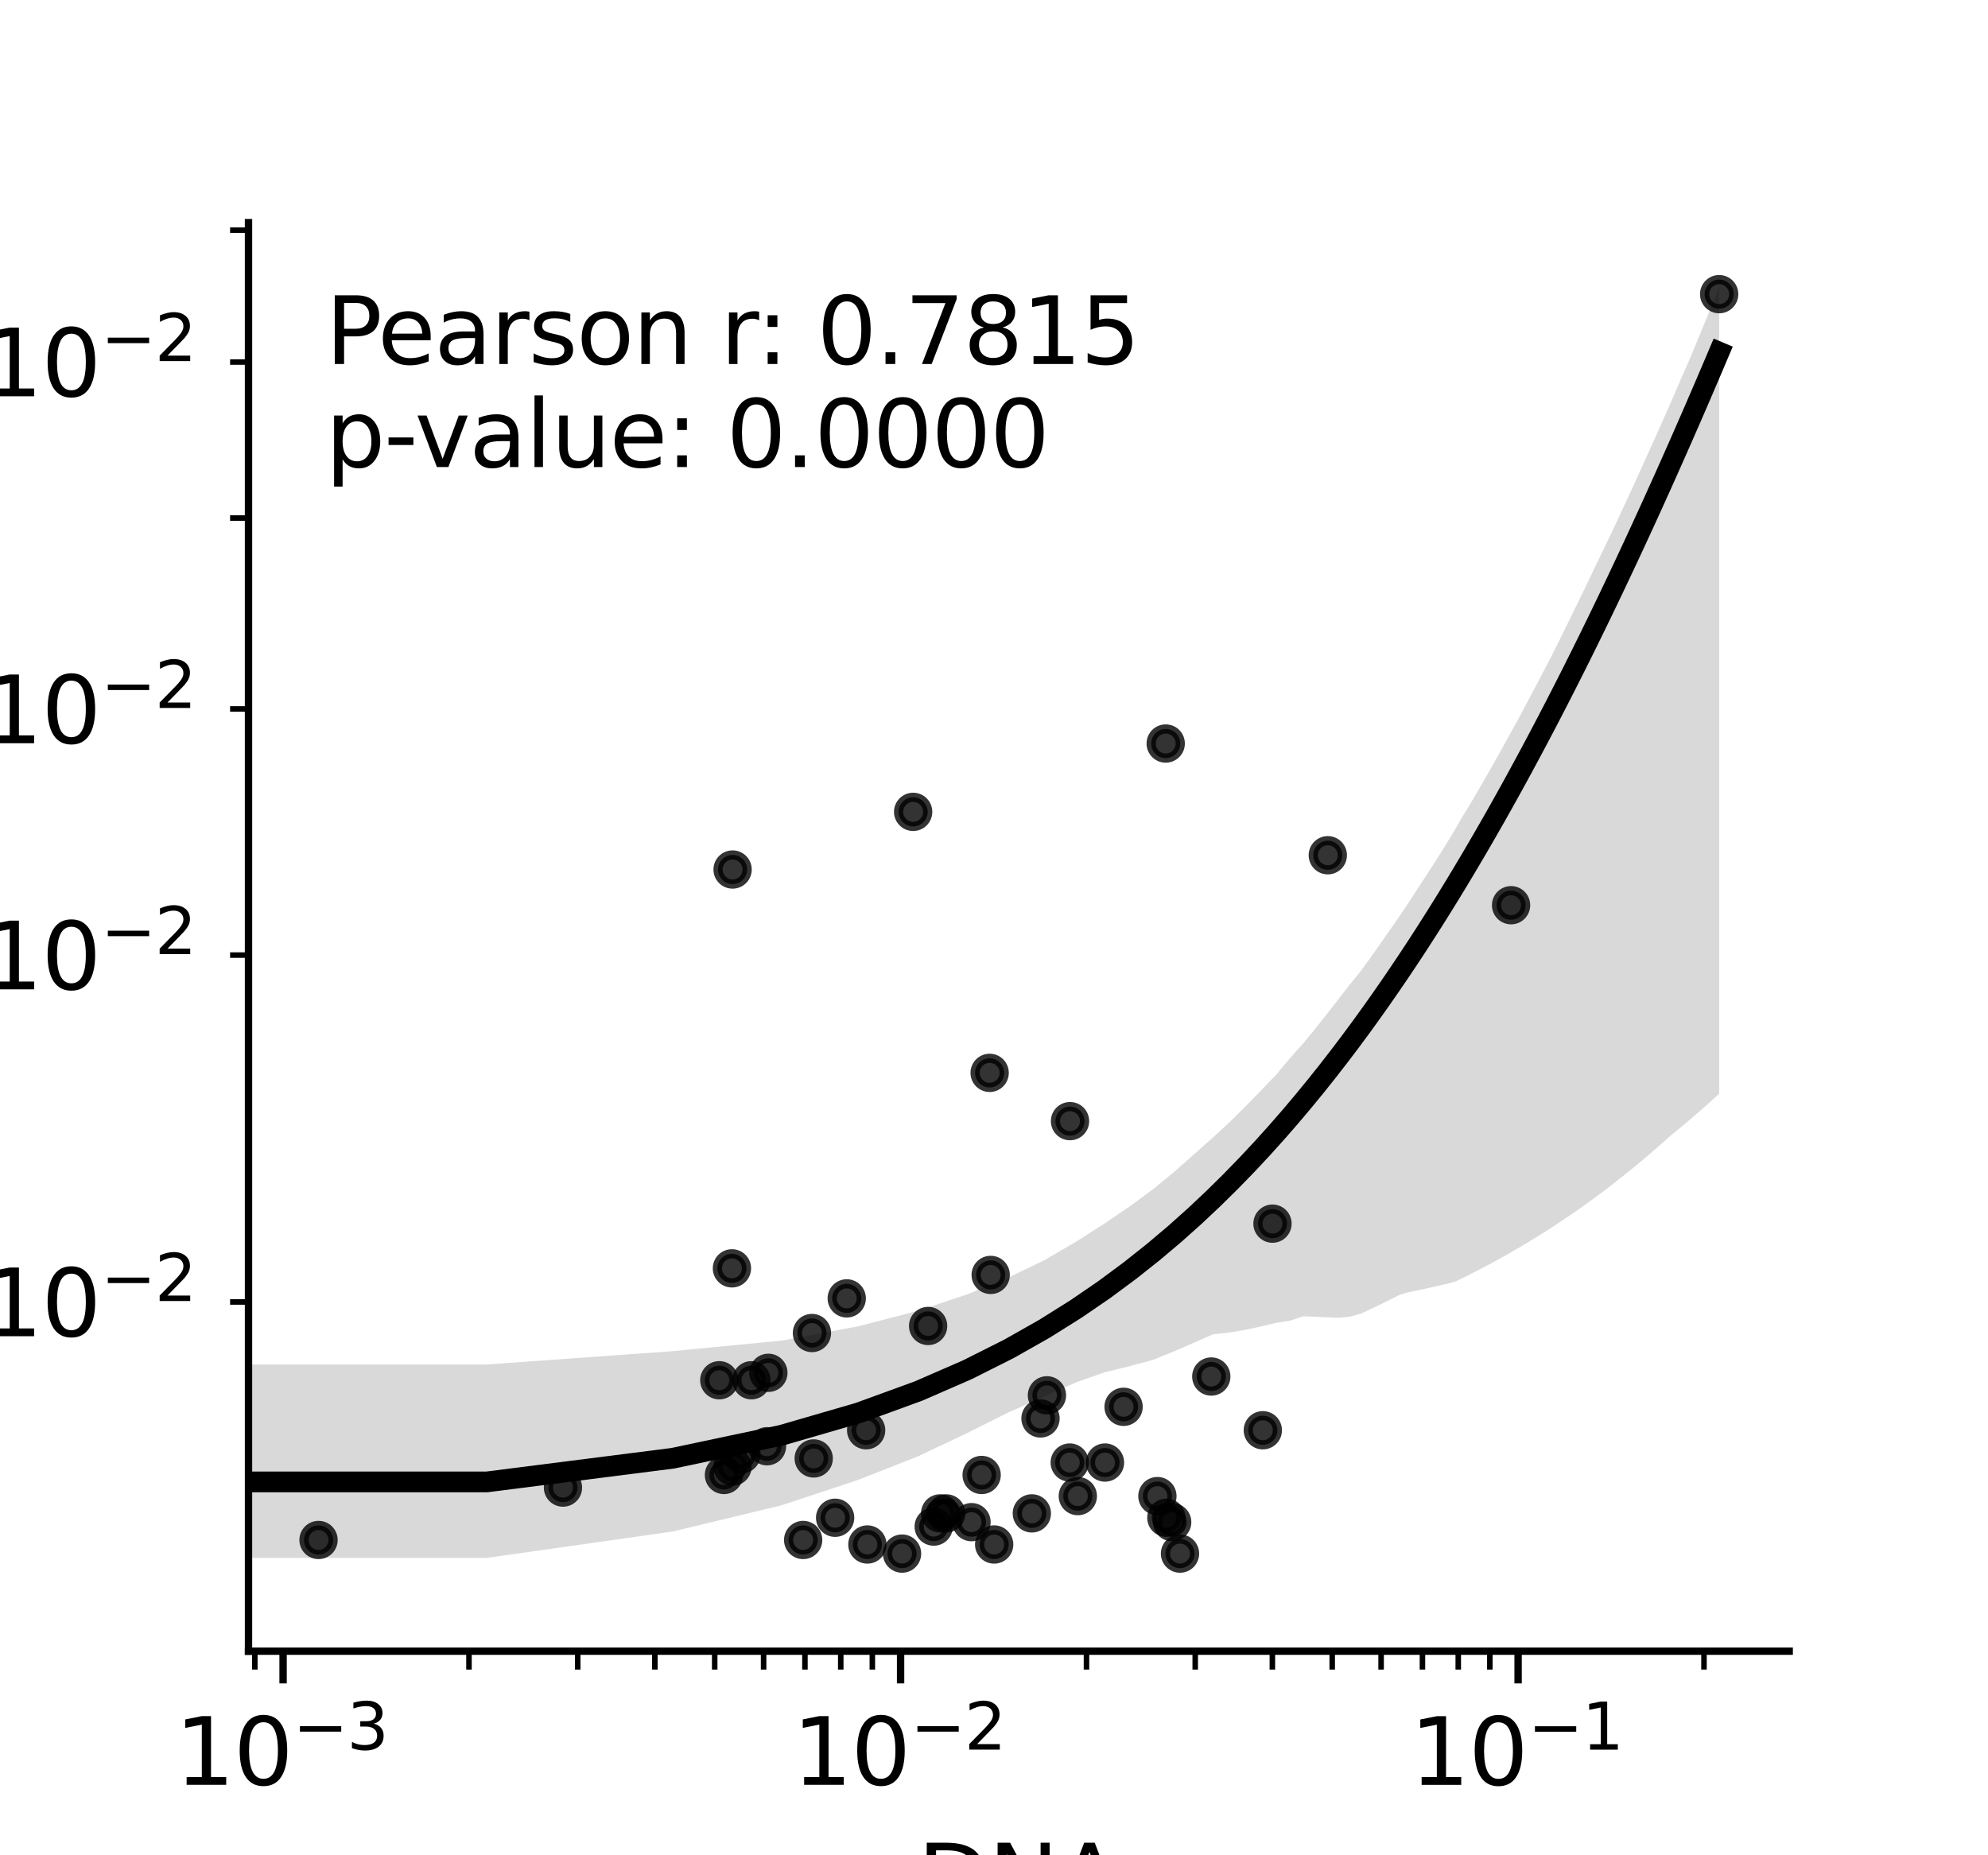 <?xml version="1.0" encoding="utf-8" standalone="no"?>
<!DOCTYPE svg PUBLIC "-//W3C//DTD SVG 1.1//EN"
  "http://www.w3.org/Graphics/SVG/1.1/DTD/svg11.dtd">
<svg xmlns:xlink="http://www.w3.org/1999/xlink" width="216pt" height="201.6pt" viewBox="0 0 216 201.6" xmlns="http://www.w3.org/2000/svg" version="1.1">
 <defs>
  <style type="text/css">*{stroke-linejoin: round; stroke-linecap: butt}</style>
 </defs>
 <g id="figure_1">
  <g id="patch_1">
   <path d="M 0 201.6 
L 216 201.6 
L 216 0 
L 0 0 
z
" style="fill: #ffffff"/>
  </g>
  <g id="axes_1">
   <g id="patch_2">
    <path d="M 27 179.424 
L 194.4 179.424 
L 194.4 24.192 
L 27 24.192 
z
" style="fill: #ffffff"/>
   </g>
   <g id="PathCollection_1">
    <defs>
     <path id="m7f331f7108" d="M 0 1.581 
C 0.419 1.581 0.822 1.415 1.118 1.118 
C 1.415 0.822 1.581 0.419 1.581 0 
C 1.581 -0.419 1.415 -0.822 1.118 -1.118 
C 0.822 -1.415 0.419 -1.581 0 -1.581 
C -0.419 -1.581 -0.822 -1.415 -1.118 -1.118 
C -1.415 -0.822 -1.581 -0.419 -1.581 0 
C -1.581 0.419 -1.415 0.822 -1.118 1.118 
C -0.822 1.415 -0.419 1.581 0 1.581 
z
" style="stroke: #000000; stroke-opacity: 0.8"/>
    </defs>
    <g clip-path="url(#p156a247f5e)">
     <use xlink:href="#m7f331f7108" x="186.791" y="31.964" style="fill-opacity: 0.8; stroke: #000000; stroke-opacity: 0.8"/>
     <use xlink:href="#m7f331f7108" x="126.657" y="80.795" style="fill-opacity: 0.8; stroke: #000000; stroke-opacity: 0.8"/>
     <use xlink:href="#m7f331f7108" x="99.216" y="88.22" style="fill-opacity: 0.8; stroke: #000000; stroke-opacity: 0.8"/>
     <use xlink:href="#m7f331f7108" x="144.268" y="92.934" style="fill-opacity: 0.8; stroke: #000000; stroke-opacity: 0.8"/>
     <use xlink:href="#m7f331f7108" x="79.598" y="94.485" style="fill-opacity: 0.8; stroke: #000000; stroke-opacity: 0.8"/>
     <use xlink:href="#m7f331f7108" x="164.18" y="98.364" style="fill-opacity: 0.8; stroke: #000000; stroke-opacity: 0.8"/>
     <use xlink:href="#m7f331f7108" x="107.527" y="116.581" style="fill-opacity: 0.8; stroke: #000000; stroke-opacity: 0.8"/>
     <use xlink:href="#m7f331f7108" x="116.259" y="121.828" style="fill-opacity: 0.8; stroke: #000000; stroke-opacity: 0.8"/>
     <use xlink:href="#m7f331f7108" x="138.258" y="132.966" style="fill-opacity: 0.8; stroke: #000000; stroke-opacity: 0.8"/>
     <use xlink:href="#m7f331f7108" x="79.526" y="137.823" style="fill-opacity: 0.8; stroke: #000000; stroke-opacity: 0.8"/>
     <use xlink:href="#m7f331f7108" x="107.639" y="138.538" style="fill-opacity: 0.8; stroke: #000000; stroke-opacity: 0.8"/>
     <use xlink:href="#m7f331f7108" x="92" y="141.086" style="fill-opacity: 0.8; stroke: #000000; stroke-opacity: 0.8"/>
     <use xlink:href="#m7f331f7108" x="100.842" y="144.085" style="fill-opacity: 0.8; stroke: #000000; stroke-opacity: 0.8"/>
     <use xlink:href="#m7f331f7108" x="88.219" y="144.85" style="fill-opacity: 0.8; stroke: #000000; stroke-opacity: 0.8"/>
     <use xlink:href="#m7f331f7108" x="83.485" y="149.175" style="fill-opacity: 0.8; stroke: #000000; stroke-opacity: 0.8"/>
     <use xlink:href="#m7f331f7108" x="131.609" y="149.578" style="fill-opacity: 0.8; stroke: #000000; stroke-opacity: 0.8"/>
     <use xlink:href="#m7f331f7108" x="78.153" y="149.983" style="fill-opacity: 0.8; stroke: #000000; stroke-opacity: 0.8"/>
     <use xlink:href="#m7f331f7108" x="81.644" y="149.983" style="fill-opacity: 0.8; stroke: #000000; stroke-opacity: 0.8"/>
     <use xlink:href="#m7f331f7108" x="113.752" y="151.621" style="fill-opacity: 0.8; stroke: #000000; stroke-opacity: 0.8"/>
     <use xlink:href="#m7f331f7108" x="122.079" y="152.869" style="fill-opacity: 0.8; stroke: #000000; stroke-opacity: 0.8"/>
     <use xlink:href="#m7f331f7108" x="113.054" y="154.134" style="fill-opacity: 0.8; stroke: #000000; stroke-opacity: 0.8"/>
     <use xlink:href="#m7f331f7108" x="94.108" y="155.417" style="fill-opacity: 0.8; stroke: #000000; stroke-opacity: 0.8"/>
     <use xlink:href="#m7f331f7108" x="137.208" y="155.417" style="fill-opacity: 0.8; stroke: #000000; stroke-opacity: 0.8"/>
     <use xlink:href="#m7f331f7108" x="83.336" y="157.154" style="fill-opacity: 0.8; stroke: #000000; stroke-opacity: 0.8"/>
     <use xlink:href="#m7f331f7108" x="80.559" y="158.035" style="fill-opacity: 0.8; stroke: #000000; stroke-opacity: 0.8"/>
     <use xlink:href="#m7f331f7108" x="88.411" y="158.479" style="fill-opacity: 0.8; stroke: #000000; stroke-opacity: 0.8"/>
     <use xlink:href="#m7f331f7108" x="120.059" y="158.925" style="fill-opacity: 0.8; stroke: #000000; stroke-opacity: 0.8"/>
     <use xlink:href="#m7f331f7108" x="116.228" y="158.925" style="fill-opacity: 0.8; stroke: #000000; stroke-opacity: 0.8"/>
     <use xlink:href="#m7f331f7108" x="79.59" y="159.373" style="fill-opacity: 0.8; stroke: #000000; stroke-opacity: 0.8"/>
     <use xlink:href="#m7f331f7108" x="78.657" y="160.276" style="fill-opacity: 0.8; stroke: #000000; stroke-opacity: 0.8"/>
     <use xlink:href="#m7f331f7108" x="106.658" y="160.276" style="fill-opacity: 0.8; stroke: #000000; stroke-opacity: 0.8"/>
     <use xlink:href="#m7f331f7108" x="61.168" y="161.646" style="fill-opacity: 0.8; stroke: #000000; stroke-opacity: 0.8"/>
     <use xlink:href="#m7f331f7108" x="125.754" y="162.571" style="fill-opacity: 0.8; stroke: #000000; stroke-opacity: 0.8"/>
     <use xlink:href="#m7f331f7108" x="117.107" y="162.571" style="fill-opacity: 0.8; stroke: #000000; stroke-opacity: 0.8"/>
     <use xlink:href="#m7f331f7108" x="102.807" y="164.45" style="fill-opacity: 0.8; stroke: #000000; stroke-opacity: 0.8"/>
     <use xlink:href="#m7f331f7108" x="102.146" y="164.45" style="fill-opacity: 0.8; stroke: #000000; stroke-opacity: 0.8"/>
     <use xlink:href="#m7f331f7108" x="112.111" y="164.45" style="fill-opacity: 0.8; stroke: #000000; stroke-opacity: 0.8"/>
     <use xlink:href="#m7f331f7108" x="126.727" y="164.925" style="fill-opacity: 0.8; stroke: #000000; stroke-opacity: 0.8"/>
     <use xlink:href="#m7f331f7108" x="90.738" y="164.925" style="fill-opacity: 0.8; stroke: #000000; stroke-opacity: 0.8"/>
     <use xlink:href="#m7f331f7108" x="105.557" y="165.403" style="fill-opacity: 0.8; stroke: #000000; stroke-opacity: 0.8"/>
     <use xlink:href="#m7f331f7108" x="127.36" y="165.403" style="fill-opacity: 0.8; stroke: #000000; stroke-opacity: 0.8"/>
     <use xlink:href="#m7f331f7108" x="101.45" y="165.884" style="fill-opacity: 0.8; stroke: #000000; stroke-opacity: 0.8"/>
     <use xlink:href="#m7f331f7108" x="34.609" y="167.34" style="fill-opacity: 0.8; stroke: #000000; stroke-opacity: 0.8"/>
     <use xlink:href="#m7f331f7108" x="87.265" y="167.34" style="fill-opacity: 0.8; stroke: #000000; stroke-opacity: 0.8"/>
     <use xlink:href="#m7f331f7108" x="108.018" y="167.831" style="fill-opacity: 0.8; stroke: #000000; stroke-opacity: 0.8"/>
     <use xlink:href="#m7f331f7108" x="94.242" y="167.831" style="fill-opacity: 0.8; stroke: #000000; stroke-opacity: 0.8"/>
     <use xlink:href="#m7f331f7108" x="128.21" y="168.82" style="fill-opacity: 0.8; stroke: #000000; stroke-opacity: 0.8"/>
     <use xlink:href="#m7f331f7108" x="98.009" y="168.82" style="fill-opacity: 0.8; stroke: #000000; stroke-opacity: 0.8"/>
    </g>
   </g>
   <g id="PolyCollection_1">
    <path d="M -66860.879 149.232 
L -66860.879 172.368 
L 52.898 169.284 
L 73.095 166.419 
L 84.909 163.573 
L 93.292 160.791 
L 99.794 158.227 
L 105.106 155.709 
L 109.598 153.462 
L 113.489 151.742 
L 116.921 150.21 
L 119.991 149.126 
L 122.768 148.445 
L 125.303 147.76 
L 127.636 146.809 
L 129.795 145.868 
L 131.805 144.986 
L 133.686 144.783 
L 135.452 144.473 
L 137.118 144.109 
L 138.693 143.738 
L 140.188 143.503 
L 141.609 143.029 
L 142.965 143.089 
L 144.26 143.145 
L 145.5 143.197 
L 146.69 143.066 
L 147.833 142.759 
L 148.932 142.249 
L 149.992 141.741 
L 151.014 141.235 
L 152.002 140.733 
L 152.958 140.431 
L 153.883 140.241 
L 154.779 140.052 
L 155.649 139.86 
L 156.494 139.669 
L 157.315 139.478 
L 158.113 139.261 
L 158.89 138.884 
L 159.647 138.509 
L 160.385 138.135 
L 161.104 137.763 
L 161.806 137.392 
L 162.492 137.021 
L 163.162 136.651 
L 163.817 136.283 
L 164.457 135.916 
L 165.084 135.55 
L 165.697 135.186 
L 166.298 134.824 
L 166.887 134.462 
L 167.464 134.103 
L 168.03 133.744 
L 168.585 133.387 
L 169.129 133.031 
L 169.664 132.677 
L 170.189 132.324 
L 170.705 131.973 
L 171.211 131.622 
L 171.71 131.273 
L 172.199 130.926 
L 172.681 130.579 
L 173.155 130.234 
L 173.621 129.89 
L 174.08 129.548 
L 174.532 129.206 
L 174.976 128.866 
L 175.415 128.527 
L 175.846 128.19 
L 176.272 127.854 
L 176.691 127.518 
L 177.104 127.184 
L 177.512 126.852 
L 177.914 126.52 
L 178.31 126.19 
L 178.701 125.861 
L 179.087 125.532 
L 179.468 125.206 
L 179.844 124.88 
L 180.215 124.555 
L 180.582 124.232 
L 180.944 123.909 
L 181.301 123.588 
L 181.654 123.285 
L 182.003 123.001 
L 182.348 122.718 
L 182.689 122.436 
L 183.026 122.155 
L 183.359 121.875 
L 183.688 121.595 
L 184.014 121.317 
L 184.336 121.039 
L 184.654 120.762 
L 184.969 120.486 
L 185.281 120.21 
L 185.589 119.936 
L 185.894 119.662 
L 186.196 119.389 
L 186.495 119.117 
L 186.791 118.845 
L 186.791 31.248 
L 186.791 31.248 
L 186.495 31.972 
L 186.196 32.704 
L 185.894 33.441 
L 185.589 34.185 
L 185.281 34.934 
L 184.969 35.69 
L 184.654 36.452 
L 184.336 37.221 
L 184.014 37.996 
L 183.688 38.777 
L 183.359 39.56 
L 183.026 40.307 
L 182.689 41.061 
L 182.348 41.869 
L 182.003 42.673 
L 181.654 43.467 
L 181.301 44.269 
L 180.944 45.078 
L 180.582 45.894 
L 180.215 46.718 
L 179.844 47.545 
L 179.468 48.379 
L 179.087 49.221 
L 178.701 50.07 
L 178.31 50.937 
L 177.914 51.818 
L 177.512 52.7 
L 177.104 53.581 
L 176.691 54.475 
L 176.272 55.378 
L 175.846 56.29 
L 175.415 57.211 
L 174.976 58.138 
L 174.532 59.068 
L 174.08 60.008 
L 173.621 60.946 
L 173.155 61.917 
L 172.681 62.921 
L 172.199 63.927 
L 171.71 64.928 
L 171.211 65.951 
L 170.705 66.977 
L 170.189 68.043 
L 169.664 69.107 
L 169.129 70.183 
L 168.585 71.267 
L 168.03 72.339 
L 167.464 73.425 
L 166.887 74.515 
L 166.298 75.638 
L 165.697 76.762 
L 165.084 77.927 
L 164.457 79.051 
L 163.817 80.217 
L 163.162 81.398 
L 162.492 82.594 
L 161.806 83.805 
L 161.104 85.031 
L 160.385 86.274 
L 159.647 87.534 
L 158.89 88.756 
L 158.113 90.103 
L 157.315 91.422 
L 156.494 92.755 
L 155.649 94.079 
L 154.779 95.418 
L 153.883 96.791 
L 152.958 98.219 
L 152.002 99.643 
L 151.014 101.053 
L 149.992 102.517 
L 148.932 104.027 
L 147.833 105.541 
L 146.69 106.945 
L 145.5 108.472 
L 144.26 110.075 
L 142.965 111.706 
L 141.609 113.366 
L 140.188 114.949 
L 138.693 116.743 
L 137.118 118.385 
L 135.452 120.095 
L 133.686 121.857 
L 131.805 123.59 
L 129.795 125.374 
L 127.636 127.291 
L 125.303 129.207 
L 122.768 131.072 
L 119.991 132.966 
L 116.921 134.926 
L 113.489 136.927 
L 109.598 138.81 
L 105.106 140.644 
L 99.794 142.423 
L 93.292 144.114 
L 84.909 145.679 
L 73.095 146.821 
L 52.898 148.273 
L -66860.879 149.232 
z
" clip-path="url(#p156a247f5e)" style="fill-opacity: 0.15"/>
   </g>
   <g id="matplotlib.axis_1">
    <g id="xtick_1">
     <g id="line2d_1">
      <defs>
       <path id="m49a0046bf4" d="M 0 0 
L 0 3.5 
" style="stroke: #000000; stroke-width: 0.8"/>
      </defs>
      <g>
       <use xlink:href="#m49a0046bf4" x="30.758" y="179.424" style="stroke: #000000; stroke-width: 0.8"/>
      </g>
     </g>
     <g id="text_1">
      <!-- $\mathdefault{10^{-3}}$ -->
      <g transform="translate(19.008 194.022) scale(0.1 -0.1)">
       <defs>
        <path id="DejaVuSans-31" d="M 794 531 
L 1825 531 
L 1825 4091 
L 703 3866 
L 703 4441 
L 1819 4666 
L 2450 4666 
L 2450 531 
L 3481 531 
L 3481 0 
L 794 0 
L 794 531 
z
" transform="scale(0.016)"/>
        <path id="DejaVuSans-30" d="M 2034 4250 
Q 1547 4250 1301 3770 
Q 1056 3291 1056 2328 
Q 1056 1369 1301 889 
Q 1547 409 2034 409 
Q 2525 409 2770 889 
Q 3016 1369 3016 2328 
Q 3016 3291 2770 3770 
Q 2525 4250 2034 4250 
z
M 2034 4750 
Q 2819 4750 3233 4129 
Q 3647 3509 3647 2328 
Q 3647 1150 3233 529 
Q 2819 -91 2034 -91 
Q 1250 -91 836 529 
Q 422 1150 422 2328 
Q 422 3509 836 4129 
Q 1250 4750 2034 4750 
z
" transform="scale(0.016)"/>
        <path id="DejaVuSans-2212" d="M 678 2272 
L 4684 2272 
L 4684 1741 
L 678 1741 
L 678 2272 
z
" transform="scale(0.016)"/>
        <path id="DejaVuSans-33" d="M 2597 2516 
Q 3050 2419 3304 2112 
Q 3559 1806 3559 1356 
Q 3559 666 3084 287 
Q 2609 -91 1734 -91 
Q 1441 -91 1130 -33 
Q 819 25 488 141 
L 488 750 
Q 750 597 1062 519 
Q 1375 441 1716 441 
Q 2309 441 2620 675 
Q 2931 909 2931 1356 
Q 2931 1769 2642 2001 
Q 2353 2234 1838 2234 
L 1294 2234 
L 1294 2753 
L 1863 2753 
Q 2328 2753 2575 2939 
Q 2822 3125 2822 3475 
Q 2822 3834 2567 4026 
Q 2313 4219 1838 4219 
Q 1578 4219 1281 4162 
Q 984 4106 628 3988 
L 628 4550 
Q 988 4650 1302 4700 
Q 1616 4750 1894 4750 
Q 2613 4750 3031 4423 
Q 3450 4097 3450 3541 
Q 3450 3153 3228 2886 
Q 3006 2619 2597 2516 
z
" transform="scale(0.016)"/>
       </defs>
       <use xlink:href="#DejaVuSans-31" transform="translate(0 0.766)"/>
       <use xlink:href="#DejaVuSans-30" transform="translate(63.623 0.766)"/>
       <use xlink:href="#DejaVuSans-2212" transform="translate(128.203 39.047) scale(0.7)"/>
       <use xlink:href="#DejaVuSans-33" transform="translate(186.855 39.047) scale(0.7)"/>
      </g>
     </g>
    </g>
    <g id="xtick_2">
     <g id="line2d_2">
      <g>
       <use xlink:href="#m49a0046bf4" x="97.851" y="179.424" style="stroke: #000000; stroke-width: 0.8"/>
      </g>
     </g>
     <g id="text_2">
      <!-- $\mathdefault{10^{-2}}$ -->
      <g transform="translate(86.101 194.022) scale(0.1 -0.1)">
       <defs>
        <path id="DejaVuSans-32" d="M 1228 531 
L 3431 531 
L 3431 0 
L 469 0 
L 469 531 
Q 828 903 1448 1529 
Q 2069 2156 2228 2338 
Q 2531 2678 2651 2914 
Q 2772 3150 2772 3378 
Q 2772 3750 2511 3984 
Q 2250 4219 1831 4219 
Q 1534 4219 1204 4116 
Q 875 4013 500 3803 
L 500 4441 
Q 881 4594 1212 4672 
Q 1544 4750 1819 4750 
Q 2544 4750 2975 4387 
Q 3406 4025 3406 3419 
Q 3406 3131 3298 2873 
Q 3191 2616 2906 2266 
Q 2828 2175 2409 1742 
Q 1991 1309 1228 531 
z
" transform="scale(0.016)"/>
       </defs>
       <use xlink:href="#DejaVuSans-31" transform="translate(0 0.766)"/>
       <use xlink:href="#DejaVuSans-30" transform="translate(63.623 0.766)"/>
       <use xlink:href="#DejaVuSans-2212" transform="translate(128.203 39.047) scale(0.7)"/>
       <use xlink:href="#DejaVuSans-32" transform="translate(186.855 39.047) scale(0.7)"/>
      </g>
     </g>
    </g>
    <g id="xtick_3">
     <g id="line2d_3">
      <g>
       <use xlink:href="#m49a0046bf4" x="164.944" y="179.424" style="stroke: #000000; stroke-width: 0.8"/>
      </g>
     </g>
     <g id="text_3">
      <!-- $\mathdefault{10^{-1}}$ -->
      <g transform="translate(153.194 194.022) scale(0.1 -0.1)">
       <use xlink:href="#DejaVuSans-31" transform="translate(0 0.684)"/>
       <use xlink:href="#DejaVuSans-30" transform="translate(63.623 0.684)"/>
       <use xlink:href="#DejaVuSans-2212" transform="translate(128.203 38.966) scale(0.7)"/>
       <use xlink:href="#DejaVuSans-31" transform="translate(186.855 38.966) scale(0.7)"/>
      </g>
     </g>
    </g>
    <g id="xtick_4">
     <g id="line2d_4">
      <defs>
       <path id="mb77a29dd4d" d="M 0 0 
L 0 2 
" style="stroke: #000000; stroke-width: 0.6"/>
      </defs>
      <g>
       <use xlink:href="#mb77a29dd4d" x="27.688" y="179.424" style="stroke: #000000; stroke-width: 0.6"/>
      </g>
     </g>
    </g>
    <g id="xtick_5">
     <g id="line2d_5">
      <g>
       <use xlink:href="#mb77a29dd4d" x="50.955" y="179.424" style="stroke: #000000; stroke-width: 0.6"/>
      </g>
     </g>
    </g>
    <g id="xtick_6">
     <g id="line2d_6">
      <g>
       <use xlink:href="#mb77a29dd4d" x="62.77" y="179.424" style="stroke: #000000; stroke-width: 0.6"/>
      </g>
     </g>
    </g>
    <g id="xtick_7">
     <g id="line2d_7">
      <g>
       <use xlink:href="#mb77a29dd4d" x="71.152" y="179.424" style="stroke: #000000; stroke-width: 0.6"/>
      </g>
     </g>
    </g>
    <g id="xtick_8">
     <g id="line2d_8">
      <g>
       <use xlink:href="#mb77a29dd4d" x="77.654" y="179.424" style="stroke: #000000; stroke-width: 0.6"/>
      </g>
     </g>
    </g>
    <g id="xtick_9">
     <g id="line2d_9">
      <g>
       <use xlink:href="#mb77a29dd4d" x="82.967" y="179.424" style="stroke: #000000; stroke-width: 0.6"/>
      </g>
     </g>
    </g>
    <g id="xtick_10">
     <g id="line2d_10">
      <g>
       <use xlink:href="#mb77a29dd4d" x="87.458" y="179.424" style="stroke: #000000; stroke-width: 0.6"/>
      </g>
     </g>
    </g>
    <g id="xtick_11">
     <g id="line2d_11">
      <g>
       <use xlink:href="#mb77a29dd4d" x="91.349" y="179.424" style="stroke: #000000; stroke-width: 0.6"/>
      </g>
     </g>
    </g>
    <g id="xtick_12">
     <g id="line2d_12">
      <g>
       <use xlink:href="#mb77a29dd4d" x="94.781" y="179.424" style="stroke: #000000; stroke-width: 0.6"/>
      </g>
     </g>
    </g>
    <g id="xtick_13">
     <g id="line2d_13">
      <g>
       <use xlink:href="#mb77a29dd4d" x="118.048" y="179.424" style="stroke: #000000; stroke-width: 0.6"/>
      </g>
     </g>
    </g>
    <g id="xtick_14">
     <g id="line2d_14">
      <g>
       <use xlink:href="#mb77a29dd4d" x="129.863" y="179.424" style="stroke: #000000; stroke-width: 0.6"/>
      </g>
     </g>
    </g>
    <g id="xtick_15">
     <g id="line2d_15">
      <g>
       <use xlink:href="#mb77a29dd4d" x="138.245" y="179.424" style="stroke: #000000; stroke-width: 0.6"/>
      </g>
     </g>
    </g>
    <g id="xtick_16">
     <g id="line2d_16">
      <g>
       <use xlink:href="#mb77a29dd4d" x="144.747" y="179.424" style="stroke: #000000; stroke-width: 0.6"/>
      </g>
     </g>
    </g>
    <g id="xtick_17">
     <g id="line2d_17">
      <g>
       <use xlink:href="#mb77a29dd4d" x="150.06" y="179.424" style="stroke: #000000; stroke-width: 0.6"/>
      </g>
     </g>
    </g>
    <g id="xtick_18">
     <g id="line2d_18">
      <g>
       <use xlink:href="#mb77a29dd4d" x="154.551" y="179.424" style="stroke: #000000; stroke-width: 0.6"/>
      </g>
     </g>
    </g>
    <g id="xtick_19">
     <g id="line2d_19">
      <g>
       <use xlink:href="#mb77a29dd4d" x="158.442" y="179.424" style="stroke: #000000; stroke-width: 0.6"/>
      </g>
     </g>
    </g>
    <g id="xtick_20">
     <g id="line2d_20">
      <g>
       <use xlink:href="#mb77a29dd4d" x="161.874" y="179.424" style="stroke: #000000; stroke-width: 0.6"/>
      </g>
     </g>
    </g>
    <g id="xtick_21">
     <g id="line2d_21">
      <g>
       <use xlink:href="#mb77a29dd4d" x="185.141" y="179.424" style="stroke: #000000; stroke-width: 0.6"/>
      </g>
     </g>
    </g>
    <g id="text_4">
     <!-- DNA -->
     <g transform="translate(99.689 207.701) scale(0.1 -0.1)">
      <defs>
       <path id="DejaVuSans-44" d="M 1259 4147 
L 1259 519 
L 2022 519 
Q 2988 519 3436 956 
Q 3884 1394 3884 2338 
Q 3884 3275 3436 3711 
Q 2988 4147 2022 4147 
L 1259 4147 
z
M 628 4666 
L 1925 4666 
Q 3281 4666 3915 4102 
Q 4550 3538 4550 2338 
Q 4550 1131 3912 565 
Q 3275 0 1925 0 
L 628 0 
L 628 4666 
z
" transform="scale(0.016)"/>
       <path id="DejaVuSans-4e" d="M 628 4666 
L 1478 4666 
L 3547 763 
L 3547 4666 
L 4159 4666 
L 4159 0 
L 3309 0 
L 1241 3903 
L 1241 0 
L 628 0 
L 628 4666 
z
" transform="scale(0.016)"/>
       <path id="DejaVuSans-41" d="M 2188 4044 
L 1331 1722 
L 3047 1722 
L 2188 4044 
z
M 1831 4666 
L 2547 4666 
L 4325 0 
L 3669 0 
L 3244 1197 
L 1141 1197 
L 716 0 
L 50 0 
L 1831 4666 
z
" transform="scale(0.016)"/>
      </defs>
      <use xlink:href="#DejaVuSans-44"/>
      <use xlink:href="#DejaVuSans-4e" x="77.002"/>
      <use xlink:href="#DejaVuSans-41" x="151.807"/>
     </g>
    </g>
   </g>
   <g id="matplotlib.axis_2">
    <g id="ytick_1">
     <g id="line2d_22">
      <defs>
       <path id="m21cbf022d3" d="M 0 0 
L -2 0 
" style="stroke: #000000; stroke-width: 0.6"/>
      </defs>
      <g>
       <use xlink:href="#m21cbf022d3" x="27" y="141.477" style="stroke: #000000; stroke-width: 0.6"/>
      </g>
     </g>
     <g id="text_5">
      <!-- $\mathdefault{2\times10^{-2}}$ -->
      <g transform="translate(-20.5 145.277) scale(0.1 -0.1)">
       <defs>
        <path id="DejaVuSans-d7" d="M 4488 3438 
L 3059 2003 
L 4488 575 
L 4116 197 
L 2681 1631 
L 1247 197 
L 878 575 
L 2303 2003 
L 878 3438 
L 1247 3816 
L 2681 2381 
L 4116 3816 
L 4488 3438 
z
" transform="scale(0.016)"/>
       </defs>
       <use xlink:href="#DejaVuSans-32" transform="translate(0 0.766)"/>
       <use xlink:href="#DejaVuSans-d7" transform="translate(83.105 0.766)"/>
       <use xlink:href="#DejaVuSans-31" transform="translate(186.377 0.766)"/>
       <use xlink:href="#DejaVuSans-30" transform="translate(250 0.766)"/>
       <use xlink:href="#DejaVuSans-2212" transform="translate(314.58 39.047) scale(0.7)"/>
       <use xlink:href="#DejaVuSans-32" transform="translate(373.232 39.047) scale(0.7)"/>
      </g>
     </g>
    </g>
    <g id="ytick_2">
     <g id="line2d_23">
      <g>
       <use xlink:href="#m21cbf022d3" x="27" y="103.782" style="stroke: #000000; stroke-width: 0.6"/>
      </g>
     </g>
     <g id="text_6">
      <!-- $\mathdefault{3\times10^{-2}}$ -->
      <g transform="translate(-20.5 107.582) scale(0.1 -0.1)">
       <use xlink:href="#DejaVuSans-33" transform="translate(0 0.766)"/>
       <use xlink:href="#DejaVuSans-d7" transform="translate(83.105 0.766)"/>
       <use xlink:href="#DejaVuSans-31" transform="translate(186.377 0.766)"/>
       <use xlink:href="#DejaVuSans-30" transform="translate(250 0.766)"/>
       <use xlink:href="#DejaVuSans-2212" transform="translate(314.58 39.047) scale(0.7)"/>
       <use xlink:href="#DejaVuSans-32" transform="translate(373.232 39.047) scale(0.7)"/>
      </g>
     </g>
    </g>
    <g id="ytick_3">
     <g id="line2d_24">
      <g>
       <use xlink:href="#m21cbf022d3" x="27" y="77.037" style="stroke: #000000; stroke-width: 0.6"/>
      </g>
     </g>
     <g id="text_7">
      <!-- $\mathdefault{4\times10^{-2}}$ -->
      <g transform="translate(-20.5 80.836) scale(0.1 -0.1)">
       <defs>
        <path id="DejaVuSans-34" d="M 2419 4116 
L 825 1625 
L 2419 1625 
L 2419 4116 
z
M 2253 4666 
L 3047 4666 
L 3047 1625 
L 3713 1625 
L 3713 1100 
L 3047 1100 
L 3047 0 
L 2419 0 
L 2419 1100 
L 313 1100 
L 313 1709 
L 2253 4666 
z
" transform="scale(0.016)"/>
       </defs>
       <use xlink:href="#DejaVuSans-34" transform="translate(0 0.766)"/>
       <use xlink:href="#DejaVuSans-d7" transform="translate(83.105 0.766)"/>
       <use xlink:href="#DejaVuSans-31" transform="translate(186.377 0.766)"/>
       <use xlink:href="#DejaVuSans-30" transform="translate(250 0.766)"/>
       <use xlink:href="#DejaVuSans-2212" transform="translate(314.58 39.047) scale(0.7)"/>
       <use xlink:href="#DejaVuSans-32" transform="translate(373.232 39.047) scale(0.7)"/>
      </g>
     </g>
    </g>
    <g id="ytick_4">
     <g id="line2d_25">
      <g>
       <use xlink:href="#m21cbf022d3" x="27" y="56.292" style="stroke: #000000; stroke-width: 0.6"/>
      </g>
     </g>
    </g>
    <g id="ytick_5">
     <g id="line2d_26">
      <g>
       <use xlink:href="#m21cbf022d3" x="27" y="39.342" style="stroke: #000000; stroke-width: 0.6"/>
      </g>
     </g>
     <g id="text_8">
      <!-- $\mathdefault{6\times10^{-2}}$ -->
      <g transform="translate(-20.5 43.141) scale(0.1 -0.1)">
       <defs>
        <path id="DejaVuSans-36" d="M 2113 2584 
Q 1688 2584 1439 2293 
Q 1191 2003 1191 1497 
Q 1191 994 1439 701 
Q 1688 409 2113 409 
Q 2538 409 2786 701 
Q 3034 994 3034 1497 
Q 3034 2003 2786 2293 
Q 2538 2584 2113 2584 
z
M 3366 4563 
L 3366 3988 
Q 3128 4100 2886 4159 
Q 2644 4219 2406 4219 
Q 1781 4219 1451 3797 
Q 1122 3375 1075 2522 
Q 1259 2794 1537 2939 
Q 1816 3084 2150 3084 
Q 2853 3084 3261 2657 
Q 3669 2231 3669 1497 
Q 3669 778 3244 343 
Q 2819 -91 2113 -91 
Q 1303 -91 875 529 
Q 447 1150 447 2328 
Q 447 3434 972 4092 
Q 1497 4750 2381 4750 
Q 2619 4750 2861 4703 
Q 3103 4656 3366 4563 
z
" transform="scale(0.016)"/>
       </defs>
       <use xlink:href="#DejaVuSans-36" transform="translate(0 0.766)"/>
       <use xlink:href="#DejaVuSans-d7" transform="translate(83.105 0.766)"/>
       <use xlink:href="#DejaVuSans-31" transform="translate(186.377 0.766)"/>
       <use xlink:href="#DejaVuSans-30" transform="translate(250 0.766)"/>
       <use xlink:href="#DejaVuSans-2212" transform="translate(314.58 39.047) scale(0.7)"/>
       <use xlink:href="#DejaVuSans-32" transform="translate(373.232 39.047) scale(0.7)"/>
      </g>
     </g>
    </g>
    <g id="ytick_6">
     <g id="line2d_27">
      <g>
       <use xlink:href="#m21cbf022d3" x="27" y="25.011" style="stroke: #000000; stroke-width: 0.6"/>
      </g>
     </g>
    </g>
    <g id="text_9">
     <!-- RNA -->
     <g transform="translate(-26.58 112.443) rotate(-90) scale(0.1 -0.1)">
      <defs>
       <path id="DejaVuSans-52" d="M 2841 2188 
Q 3044 2119 3236 1894 
Q 3428 1669 3622 1275 
L 4263 0 
L 3584 0 
L 2988 1197 
Q 2756 1666 2539 1819 
Q 2322 1972 1947 1972 
L 1259 1972 
L 1259 0 
L 628 0 
L 628 4666 
L 2053 4666 
Q 2853 4666 3247 4331 
Q 3641 3997 3641 3322 
Q 3641 2881 3436 2590 
Q 3231 2300 2841 2188 
z
M 1259 4147 
L 1259 2491 
L 2053 2491 
Q 2509 2491 2742 2702 
Q 2975 2913 2975 3322 
Q 2975 3731 2742 3939 
Q 2509 4147 2053 4147 
L 1259 4147 
z
" transform="scale(0.016)"/>
      </defs>
      <use xlink:href="#DejaVuSans-52"/>
      <use xlink:href="#DejaVuSans-4e" x="69.482"/>
      <use xlink:href="#DejaVuSans-41" x="144.287"/>
     </g>
    </g>
   </g>
   <g id="line2d_28">
    <path d="M -1 161.031 
L 52.898 161.029 
L 73.095 158.46 
L 84.909 155.961 
L 93.292 153.527 
L 99.794 151.155 
L 105.106 148.842 
L 109.598 146.585 
L 113.489 144.382 
L 116.921 142.23 
L 119.991 140.126 
L 122.768 138.069 
L 125.303 136.057 
L 127.636 134.087 
L 129.795 132.158 
L 131.805 130.268 
L 133.686 128.416 
L 135.452 126.6 
L 137.118 124.819 
L 138.693 123.071 
L 140.188 121.356 
L 141.609 119.671 
L 142.965 118.017 
L 144.26 116.392 
L 145.5 114.794 
L 146.69 113.224 
L 147.833 111.679 
L 148.932 110.16 
L 149.992 108.665 
L 151.014 107.194 
L 152.002 105.746 
L 152.958 104.32 
L 153.883 102.916 
L 154.779 101.532 
L 155.649 100.169 
L 156.494 98.825 
L 157.315 97.501 
L 158.113 96.195 
L 158.89 94.908 
L 159.647 93.637 
L 160.385 92.384 
L 161.104 91.148 
L 161.806 89.928 
L 162.492 88.724 
L 163.162 87.535 
L 163.817 86.361 
L 164.457 85.202 
L 165.084 84.057 
L 165.697 82.926 
L 166.298 81.808 
L 166.887 80.704 
L 167.464 79.613 
L 168.03 78.534 
L 168.585 77.468 
L 169.129 76.414 
L 169.664 75.372 
L 170.189 74.341 
L 170.705 73.322 
L 171.211 72.313 
L 171.71 71.316 
L 172.199 70.329 
L 172.681 69.352 
L 173.155 68.386 
L 173.621 67.429 
L 174.08 66.482 
L 174.532 65.545 
L 174.976 64.617 
L 175.415 63.699 
L 175.846 62.789 
L 176.272 61.888 
L 176.691 60.996 
L 177.104 60.112 
L 177.512 59.237 
L 177.914 58.369 
L 178.31 57.51 
L 178.701 56.659 
L 179.087 55.815 
L 179.468 54.979 
L 179.844 54.15 
L 180.215 53.329 
L 180.582 52.515 
L 180.944 51.708 
L 181.301 50.908 
L 181.654 50.115 
L 182.003 49.328 
L 182.348 48.548 
L 182.689 47.775 
L 183.026 47.008 
L 183.359 46.247 
L 183.688 45.492 
L 184.014 44.744 
L 184.336 44.001 
L 184.654 43.264 
L 184.969 42.534 
L 185.281 41.808 
L 185.589 41.089 
L 185.894 40.375 
L 186.196 39.666 
L 186.495 38.963 
L 186.791 38.265 
" clip-path="url(#p156a247f5e)" style="fill: none; stroke: #000000; stroke-width: 2.25; stroke-linecap: square"/>
   </g>
   <g id="patch_3">
    <path d="M 27 179.424 
L 27 24.192 
" style="fill: none; stroke: #000000; stroke-width: 0.8; stroke-linejoin: miter; stroke-linecap: square"/>
   </g>
   <g id="patch_4">
    <path d="M 27 179.424 
L 194.4 179.424 
" style="fill: none; stroke: #000000; stroke-width: 0.8; stroke-linejoin: miter; stroke-linecap: square"/>
   </g>
   <g id="text_10">
    <!-- Pearson r: 0.7815 -->
    <g transform="translate(35.37 39.552) scale(0.1 -0.1)">
     <defs>
      <path id="DejaVuSans-50" d="M 1259 4147 
L 1259 2394 
L 2053 2394 
Q 2494 2394 2734 2622 
Q 2975 2850 2975 3272 
Q 2975 3691 2734 3919 
Q 2494 4147 2053 4147 
L 1259 4147 
z
M 628 4666 
L 2053 4666 
Q 2838 4666 3239 4311 
Q 3641 3956 3641 3272 
Q 3641 2581 3239 2228 
Q 2838 1875 2053 1875 
L 1259 1875 
L 1259 0 
L 628 0 
L 628 4666 
z
" transform="scale(0.016)"/>
      <path id="DejaVuSans-65" d="M 3597 1894 
L 3597 1613 
L 953 1613 
Q 991 1019 1311 708 
Q 1631 397 2203 397 
Q 2534 397 2845 478 
Q 3156 559 3463 722 
L 3463 178 
Q 3153 47 2828 -22 
Q 2503 -91 2169 -91 
Q 1331 -91 842 396 
Q 353 884 353 1716 
Q 353 2575 817 3079 
Q 1281 3584 2069 3584 
Q 2775 3584 3186 3129 
Q 3597 2675 3597 1894 
z
M 3022 2063 
Q 3016 2534 2758 2815 
Q 2500 3097 2075 3097 
Q 1594 3097 1305 2825 
Q 1016 2553 972 2059 
L 3022 2063 
z
" transform="scale(0.016)"/>
      <path id="DejaVuSans-61" d="M 2194 1759 
Q 1497 1759 1228 1600 
Q 959 1441 959 1056 
Q 959 750 1161 570 
Q 1363 391 1709 391 
Q 2188 391 2477 730 
Q 2766 1069 2766 1631 
L 2766 1759 
L 2194 1759 
z
M 3341 1997 
L 3341 0 
L 2766 0 
L 2766 531 
Q 2569 213 2275 61 
Q 1981 -91 1556 -91 
Q 1019 -91 701 211 
Q 384 513 384 1019 
Q 384 1609 779 1909 
Q 1175 2209 1959 2209 
L 2766 2209 
L 2766 2266 
Q 2766 2663 2505 2880 
Q 2244 3097 1772 3097 
Q 1472 3097 1187 3025 
Q 903 2953 641 2809 
L 641 3341 
Q 956 3463 1253 3523 
Q 1550 3584 1831 3584 
Q 2591 3584 2966 3190 
Q 3341 2797 3341 1997 
z
" transform="scale(0.016)"/>
      <path id="DejaVuSans-72" d="M 2631 2963 
Q 2534 3019 2420 3045 
Q 2306 3072 2169 3072 
Q 1681 3072 1420 2755 
Q 1159 2438 1159 1844 
L 1159 0 
L 581 0 
L 581 3500 
L 1159 3500 
L 1159 2956 
Q 1341 3275 1631 3429 
Q 1922 3584 2338 3584 
Q 2397 3584 2469 3576 
Q 2541 3569 2628 3553 
L 2631 2963 
z
" transform="scale(0.016)"/>
      <path id="DejaVuSans-73" d="M 2834 3397 
L 2834 2853 
Q 2591 2978 2328 3040 
Q 2066 3103 1784 3103 
Q 1356 3103 1142 2972 
Q 928 2841 928 2578 
Q 928 2378 1081 2264 
Q 1234 2150 1697 2047 
L 1894 2003 
Q 2506 1872 2764 1633 
Q 3022 1394 3022 966 
Q 3022 478 2636 193 
Q 2250 -91 1575 -91 
Q 1294 -91 989 -36 
Q 684 19 347 128 
L 347 722 
Q 666 556 975 473 
Q 1284 391 1588 391 
Q 1994 391 2212 530 
Q 2431 669 2431 922 
Q 2431 1156 2273 1281 
Q 2116 1406 1581 1522 
L 1381 1569 
Q 847 1681 609 1914 
Q 372 2147 372 2553 
Q 372 3047 722 3315 
Q 1072 3584 1716 3584 
Q 2034 3584 2315 3537 
Q 2597 3491 2834 3397 
z
" transform="scale(0.016)"/>
      <path id="DejaVuSans-6f" d="M 1959 3097 
Q 1497 3097 1228 2736 
Q 959 2375 959 1747 
Q 959 1119 1226 758 
Q 1494 397 1959 397 
Q 2419 397 2687 759 
Q 2956 1122 2956 1747 
Q 2956 2369 2687 2733 
Q 2419 3097 1959 3097 
z
M 1959 3584 
Q 2709 3584 3137 3096 
Q 3566 2609 3566 1747 
Q 3566 888 3137 398 
Q 2709 -91 1959 -91 
Q 1206 -91 779 398 
Q 353 888 353 1747 
Q 353 2609 779 3096 
Q 1206 3584 1959 3584 
z
" transform="scale(0.016)"/>
      <path id="DejaVuSans-6e" d="M 3513 2113 
L 3513 0 
L 2938 0 
L 2938 2094 
Q 2938 2591 2744 2837 
Q 2550 3084 2163 3084 
Q 1697 3084 1428 2787 
Q 1159 2491 1159 1978 
L 1159 0 
L 581 0 
L 581 3500 
L 1159 3500 
L 1159 2956 
Q 1366 3272 1645 3428 
Q 1925 3584 2291 3584 
Q 2894 3584 3203 3211 
Q 3513 2838 3513 2113 
z
" transform="scale(0.016)"/>
      <path id="DejaVuSans-20" transform="scale(0.016)"/>
      <path id="DejaVuSans-3a" d="M 750 794 
L 1409 794 
L 1409 0 
L 750 0 
L 750 794 
z
M 750 3309 
L 1409 3309 
L 1409 2516 
L 750 2516 
L 750 3309 
z
" transform="scale(0.016)"/>
      <path id="DejaVuSans-2e" d="M 684 794 
L 1344 794 
L 1344 0 
L 684 0 
L 684 794 
z
" transform="scale(0.016)"/>
      <path id="DejaVuSans-37" d="M 525 4666 
L 3525 4666 
L 3525 4397 
L 1831 0 
L 1172 0 
L 2766 4134 
L 525 4134 
L 525 4666 
z
" transform="scale(0.016)"/>
      <path id="DejaVuSans-38" d="M 2034 2216 
Q 1584 2216 1326 1975 
Q 1069 1734 1069 1313 
Q 1069 891 1326 650 
Q 1584 409 2034 409 
Q 2484 409 2743 651 
Q 3003 894 3003 1313 
Q 3003 1734 2745 1975 
Q 2488 2216 2034 2216 
z
M 1403 2484 
Q 997 2584 770 2862 
Q 544 3141 544 3541 
Q 544 4100 942 4425 
Q 1341 4750 2034 4750 
Q 2731 4750 3128 4425 
Q 3525 4100 3525 3541 
Q 3525 3141 3298 2862 
Q 3072 2584 2669 2484 
Q 3125 2378 3379 2068 
Q 3634 1759 3634 1313 
Q 3634 634 3220 271 
Q 2806 -91 2034 -91 
Q 1263 -91 848 271 
Q 434 634 434 1313 
Q 434 1759 690 2068 
Q 947 2378 1403 2484 
z
M 1172 3481 
Q 1172 3119 1398 2916 
Q 1625 2713 2034 2713 
Q 2441 2713 2670 2916 
Q 2900 3119 2900 3481 
Q 2900 3844 2670 4047 
Q 2441 4250 2034 4250 
Q 1625 4250 1398 4047 
Q 1172 3844 1172 3481 
z
" transform="scale(0.016)"/>
      <path id="DejaVuSans-35" d="M 691 4666 
L 3169 4666 
L 3169 4134 
L 1269 4134 
L 1269 2991 
Q 1406 3038 1543 3061 
Q 1681 3084 1819 3084 
Q 2600 3084 3056 2656 
Q 3513 2228 3513 1497 
Q 3513 744 3044 326 
Q 2575 -91 1722 -91 
Q 1428 -91 1123 -41 
Q 819 9 494 109 
L 494 744 
Q 775 591 1075 516 
Q 1375 441 1709 441 
Q 2250 441 2565 725 
Q 2881 1009 2881 1497 
Q 2881 1984 2565 2268 
Q 2250 2553 1709 2553 
Q 1456 2553 1204 2497 
Q 953 2441 691 2322 
L 691 4666 
z
" transform="scale(0.016)"/>
     </defs>
     <use xlink:href="#DejaVuSans-50"/>
     <use xlink:href="#DejaVuSans-65" x="56.678"/>
     <use xlink:href="#DejaVuSans-61" x="118.201"/>
     <use xlink:href="#DejaVuSans-72" x="179.48"/>
     <use xlink:href="#DejaVuSans-73" x="220.594"/>
     <use xlink:href="#DejaVuSans-6f" x="272.693"/>
     <use xlink:href="#DejaVuSans-6e" x="333.875"/>
     <use xlink:href="#DejaVuSans-20" x="397.254"/>
     <use xlink:href="#DejaVuSans-72" x="429.041"/>
     <use xlink:href="#DejaVuSans-3a" x="468.404"/>
     <use xlink:href="#DejaVuSans-20" x="502.096"/>
     <use xlink:href="#DejaVuSans-30" x="533.883"/>
     <use xlink:href="#DejaVuSans-2e" x="597.506"/>
     <use xlink:href="#DejaVuSans-37" x="629.293"/>
     <use xlink:href="#DejaVuSans-38" x="692.916"/>
     <use xlink:href="#DejaVuSans-31" x="756.539"/>
     <use xlink:href="#DejaVuSans-35" x="820.162"/>
    </g>
    <!-- p-value: 0.0000 -->
    <g transform="translate(35.37 50.75) scale(0.1 -0.1)">
     <defs>
      <path id="DejaVuSans-70" d="M 1159 525 
L 1159 -1331 
L 581 -1331 
L 581 3500 
L 1159 3500 
L 1159 2969 
Q 1341 3281 1617 3432 
Q 1894 3584 2278 3584 
Q 2916 3584 3314 3078 
Q 3713 2572 3713 1747 
Q 3713 922 3314 415 
Q 2916 -91 2278 -91 
Q 1894 -91 1617 61 
Q 1341 213 1159 525 
z
M 3116 1747 
Q 3116 2381 2855 2742 
Q 2594 3103 2138 3103 
Q 1681 3103 1420 2742 
Q 1159 2381 1159 1747 
Q 1159 1113 1420 752 
Q 1681 391 2138 391 
Q 2594 391 2855 752 
Q 3116 1113 3116 1747 
z
" transform="scale(0.016)"/>
      <path id="DejaVuSans-2d" d="M 313 2009 
L 1997 2009 
L 1997 1497 
L 313 1497 
L 313 2009 
z
" transform="scale(0.016)"/>
      <path id="DejaVuSans-76" d="M 191 3500 
L 800 3500 
L 1894 563 
L 2988 3500 
L 3597 3500 
L 2284 0 
L 1503 0 
L 191 3500 
z
" transform="scale(0.016)"/>
      <path id="DejaVuSans-6c" d="M 603 4863 
L 1178 4863 
L 1178 0 
L 603 0 
L 603 4863 
z
" transform="scale(0.016)"/>
      <path id="DejaVuSans-75" d="M 544 1381 
L 544 3500 
L 1119 3500 
L 1119 1403 
Q 1119 906 1312 657 
Q 1506 409 1894 409 
Q 2359 409 2629 706 
Q 2900 1003 2900 1516 
L 2900 3500 
L 3475 3500 
L 3475 0 
L 2900 0 
L 2900 538 
Q 2691 219 2414 64 
Q 2138 -91 1772 -91 
Q 1169 -91 856 284 
Q 544 659 544 1381 
z
M 1991 3584 
L 1991 3584 
z
" transform="scale(0.016)"/>
     </defs>
     <use xlink:href="#DejaVuSans-70"/>
     <use xlink:href="#DejaVuSans-2d" x="63.477"/>
     <use xlink:href="#DejaVuSans-76" x="96.936"/>
     <use xlink:href="#DejaVuSans-61" x="156.115"/>
     <use xlink:href="#DejaVuSans-6c" x="217.395"/>
     <use xlink:href="#DejaVuSans-75" x="245.178"/>
     <use xlink:href="#DejaVuSans-65" x="308.557"/>
     <use xlink:href="#DejaVuSans-3a" x="370.08"/>
     <use xlink:href="#DejaVuSans-20" x="403.771"/>
     <use xlink:href="#DejaVuSans-30" x="435.559"/>
     <use xlink:href="#DejaVuSans-2e" x="499.182"/>
     <use xlink:href="#DejaVuSans-30" x="530.969"/>
     <use xlink:href="#DejaVuSans-30" x="594.592"/>
     <use xlink:href="#DejaVuSans-30" x="658.215"/>
     <use xlink:href="#DejaVuSans-30" x="721.838"/>
    </g>
   </g>
  </g>
 </g>
 <defs>
  <clipPath id="p156a247f5e">
   <rect x="27" y="24.192" width="167.4" height="155.232"/>
  </clipPath>
 </defs>
</svg>
